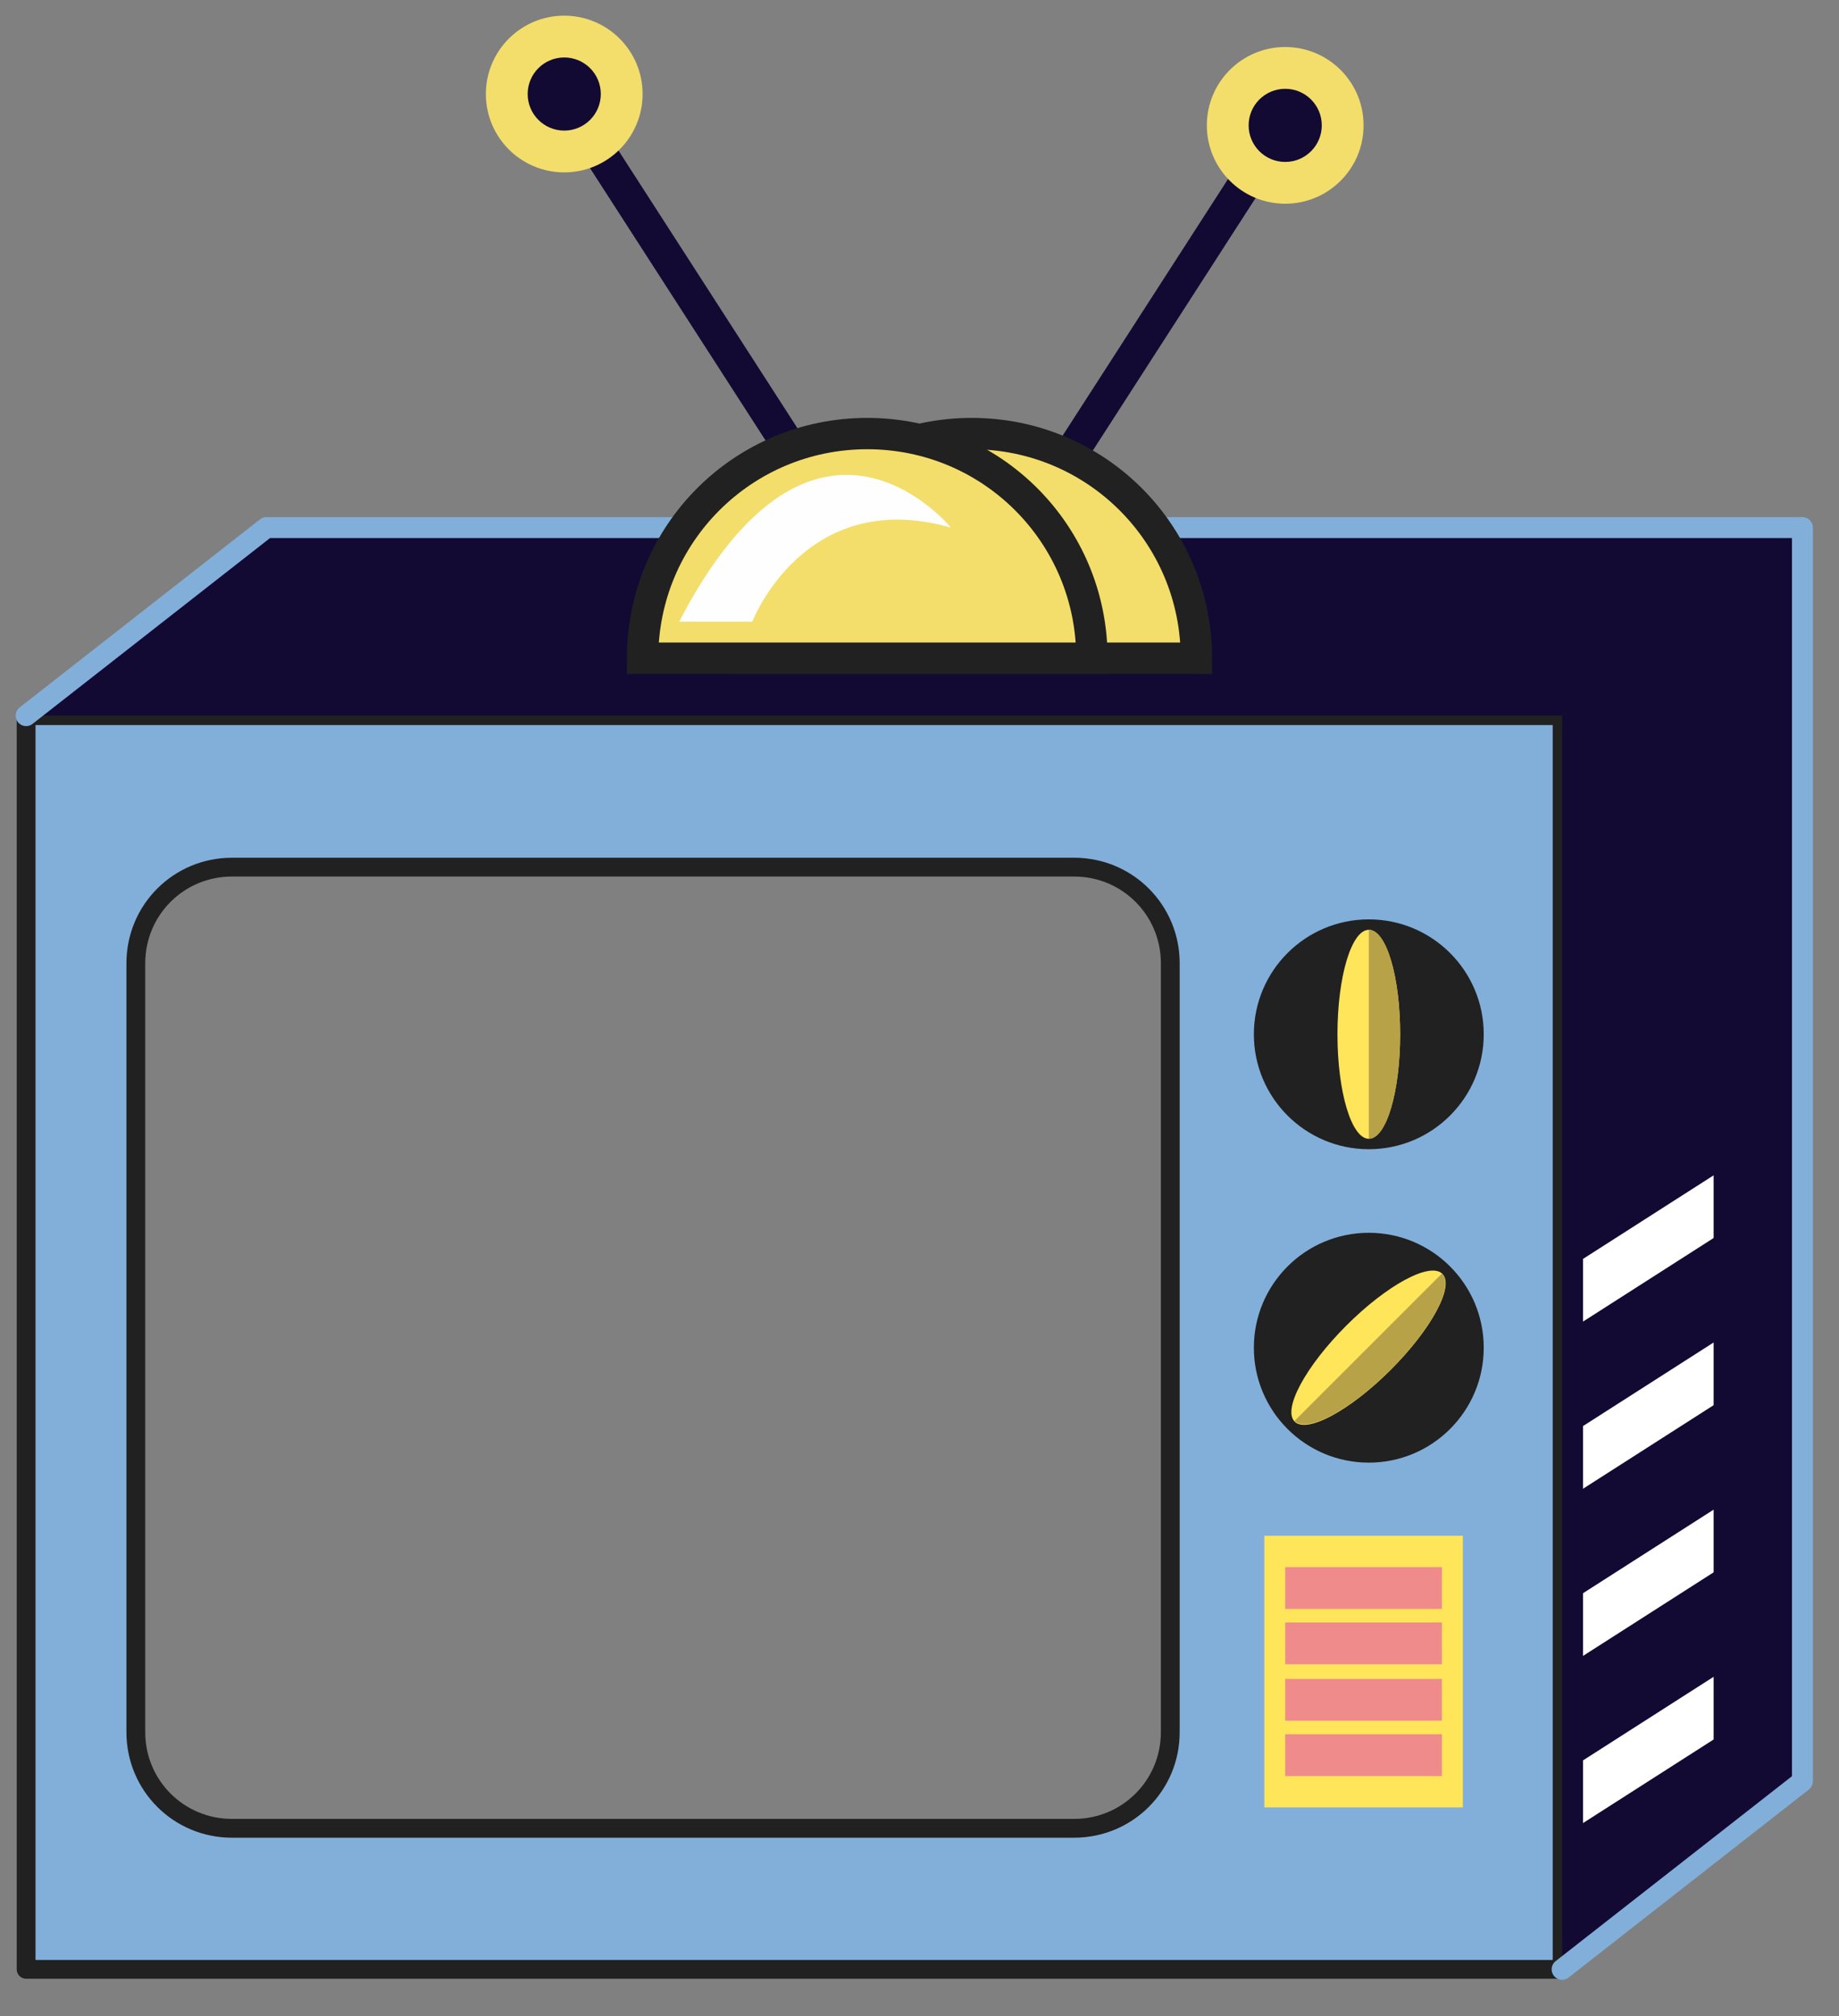 <?xml version="1.0" encoding="utf-8"?>
<!-- Generator: Adobe Illustrator 21.1.0, SVG Export Plug-In . SVG Version: 6.00 Build 0)  -->
<svg version="1.1" id="圖層_1" xmlns="http://www.w3.org/2000/svg" xmlns:xlink="http://www.w3.org/1999/xlink" x="0px" y="0px"
	 viewBox="0 0 176 193" style="enable-background:new 0 0 176 193;" xml:space="preserve">
<rect x="0" y="0" width="176" height="193" fill="#808080" stroke="none"/>
<style type="text/css">
	.st0{fill:#120A33;}
	.st1{fill:#82AFD9;stroke:#212121;stroke-width:1.8;stroke-linecap:round;stroke-linejoin:round;stroke-miterlimit:10;}
	.st2{fill:none;stroke:#82AFD9;stroke-width:2;stroke-linecap:round;stroke-linejoin:round;stroke-miterlimit:10;}
	.st3{fill:#FFFFFF;}
	.st4{fill:#212121;}
	.st5{fill:#FFE559;}
	.st6{fill:#B8A248;}
	.st7{fill:#F08B8C;}
	.st8{fill:#F3DE6B;}
	.st9{fill:#F3DE6B;stroke:#212121;stroke-width:3;stroke-miterlimit:10;}
	.st10{fill:#FEFEFE;}
</style>
<path class="st0" d="M25.5,50.5V83h77.3c5.1,0,9.2,4.1,9.2,9.2v73.6c0,1.7-0.5,3.3-1.3,4.7h61.8v-120H25.5z"/>
<path class="st1" d="M2.5,68.5v120h147v-120H2.5z M112,165.8c0,5.1-4.1,9.2-9.2,9.2H22.2c-5.1,0-9.2-4.1-9.2-9.2V92.2
	c0-5.1,4.1-9.2,9.2-9.2h80.6c5.1,0,9.2,4.1,9.2,9.2V165.8z"/>
<polygon class="st0" points="172.5,170.5 149.5,188.5 149.5,68.5 172.5,50.5 "/>
<polygon class="st0" points="149.5,68.5 2.5,68.5 25.5,50.5 172.5,50.5 "/>
<polyline class="st2" points="2.5,68.5 25.5,50.5 172.5,50.5 172.5,170.5 149.5,188.5 "/>
<polygon class="st3" points="164,118.5 151.5,126.5 151.5,120.5 164,112.5 "/>
<polygon class="st3" points="164,134.5 151.5,142.5 151.5,136.5 164,128.5 "/>
<polygon class="st3" points="164,150.5 151.5,158.5 151.5,152.5 164,144.5 "/>
<polygon class="st3" points="164,166.5 151.5,174.5 151.5,168.5 164,160.5 "/>
<circle class="st4" cx="131" cy="99" r="11"/>
<circle class="st4" cx="131" cy="129" r="11"/>
<ellipse class="st5" cx="131" cy="99" rx="3" ry="10"/>
<path class="st6" d="M134,99c0-5.5-1.3-10-3-10v20C132.7,109,134,104.5,134,99z"/>
<ellipse transform="matrix(0.707 -0.707 0.707 0.707 -52.848 130.414)" class="st5" cx="131" cy="129" rx="10" ry="3"/>
<path class="st6" d="M133.1,131.1c3.9-3.9,6.1-8,4.9-9.2l-14.1,14.1C125.1,137.2,129.2,135,133.1,131.1z"/>
<rect x="121" y="147" class="st5" width="19" height="26"/>
<g>
	<rect x="123" y="150" class="st7" width="15" height="4"/>
	<rect x="123" y="155.3" class="st7" width="15" height="4"/>
	<rect x="123" y="160.7" class="st7" width="15" height="4"/>
	<rect x="123" y="166" class="st7" width="15" height="4"/>
</g>
<g>
	<g>
		<rect x="63.1" y="2.7" transform="matrix(0.841 -0.542 0.542 0.841 -3.733 39.225)" class="st0" width="3.2" height="46.6"/>
		
			<rect x="112.1" y="2.7" transform="matrix(-0.841 -0.542 0.542 -0.841 195.308 109.4)" class="st0" width="3.2" height="46.6"/>
		<circle class="st8" cx="54" cy="9" r="7.5"/>
		<circle class="st0" cx="54" cy="9" r="3.5"/>
		<circle class="st8" cx="123" cy="12" r="7.5"/>
		<circle class="st0" cx="123" cy="12" r="3.5"/>
	</g>
	<path class="st9" d="M93,41.5c-11.9,0-21.5,9.6-21.5,21.5h43C114.5,51.1,104.9,41.5,93,41.5z"/>
	<path class="st9" d="M83,41.5c-11.9,0-21.5,9.6-21.5,21.5h43C104.5,51.1,94.9,41.5,83,41.5z"/>
	<path class="st10" d="M65,59.5h7c0,0,5-13,19-9C91,50.5,78,34.5,65,59.5z"/>
</g>
</svg>
